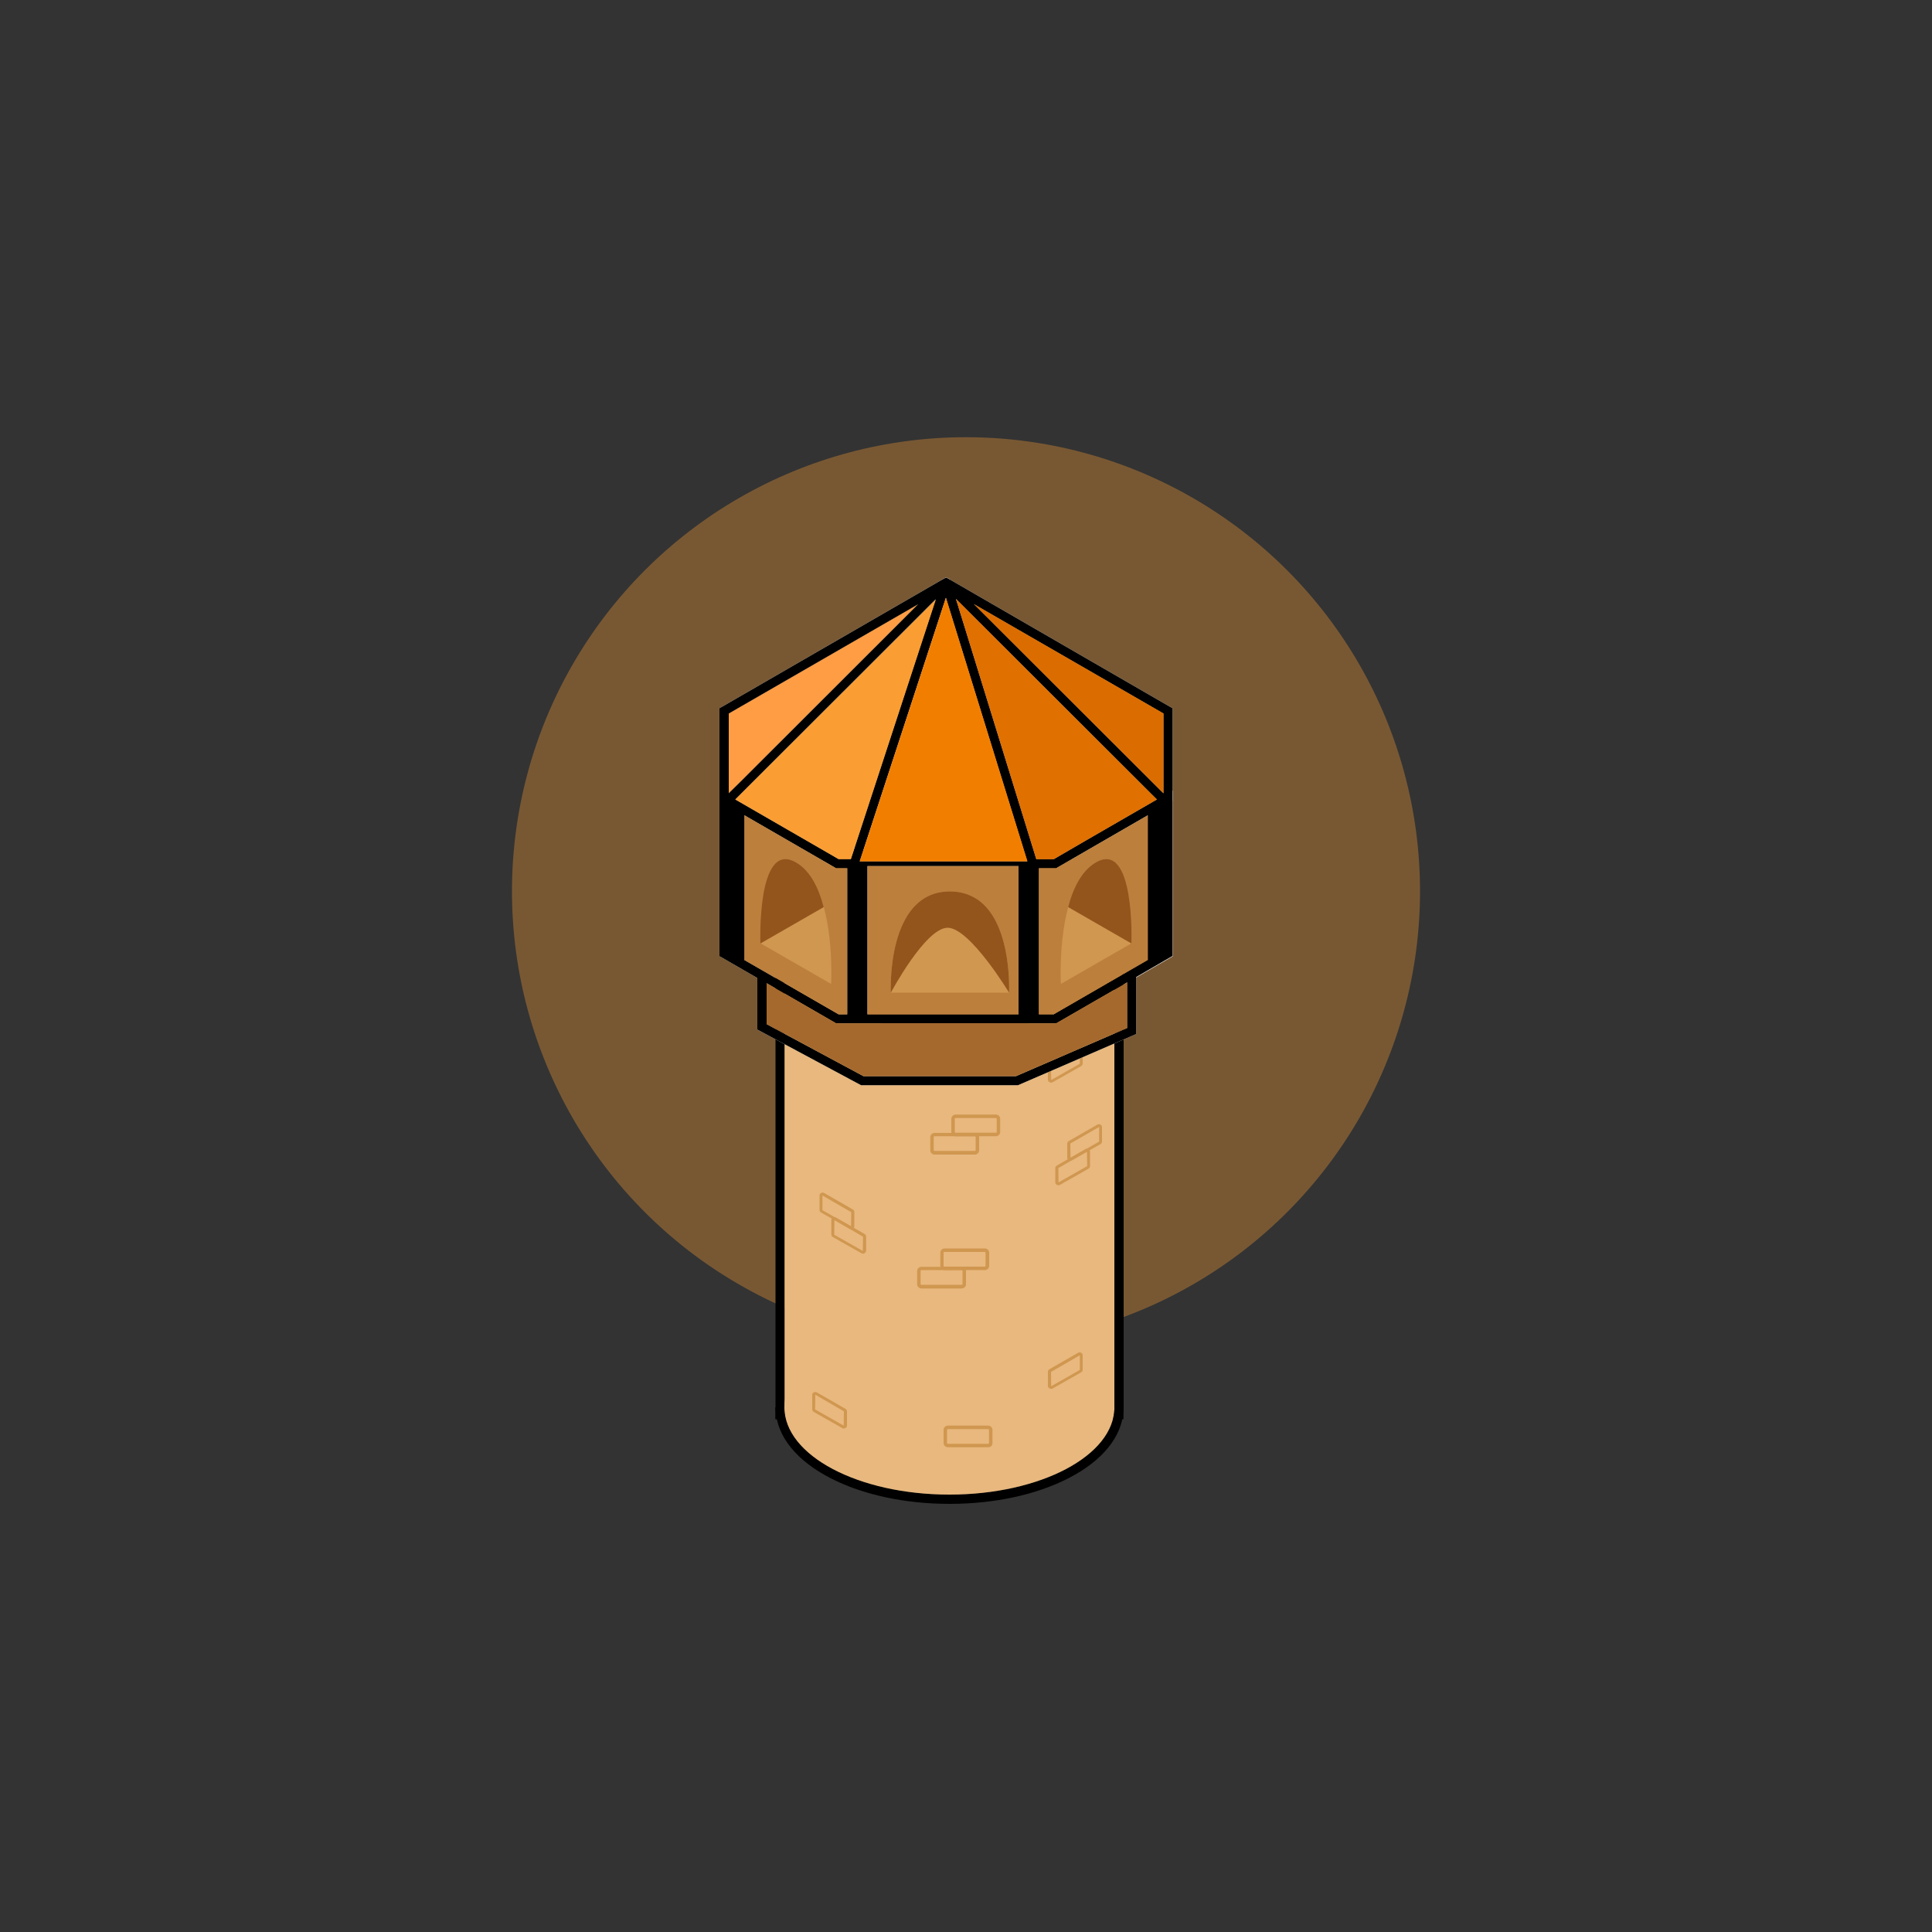 <svg xmlns="http://www.w3.org/2000/svg" xmlns:xlink="http://www.w3.org/1999/xlink" id="Layer_1" x="0" y="0" version="1.1" viewBox="0 0 1000 1000" xml:space="preserve" style="enable-background:new 0 0 1000 1000"><rect x="0" y="0" width="1000" height="1000" fill="#333333" stroke="none"/><style type="text/css">.st0{opacity:.35;fill:#fa9e34}.st1{fill:#fff}.st2{fill:#e8b87e}.st3{fill:#ffdab6}.st4{fill:#d09750}.st5{fill:#ff9d45}.st6{fill:#a5692d}.st7{fill:#bc7f3c}.st8{fill:#db6d00}.st9{fill:#e07000}.st10{fill:#f27e00}.st11{fill:#fa9e34}.st12{fill:#93551c}</style><circle cx="500" cy="461.3" r="235" class="st0"/><path d="M598.8,413.9l-35.5,20.5l-17.9,10.4h-9L494.8,310l41.9,135.8h-4.9l0.4,1.2l0.4,1.2l0.3,0.8l0.1,0.3h13.8	l0.5-0.3l46.9-27.1v-2.7l6.4-3.7L598.8,413.9z M434.1,445.8l-0.7,1.2l-1.2,2l0.5,0.3h11.1l0.4-1.1l0.4-1.2l0.4-1.2H434.1z M598.8,413.9l-35.5,20.5l-17.9,10.4h-9L494.8,310l41.9,135.8h-4.9l0.4,1.2l0.4,1.2l0.3,0.8l0.1,0.3h13.8l0.5-0.3l46.9-27.1v-2.7	l6.4-3.7L598.8,413.9z M434.1,445.8l-0.7,1.2l-1.2,2l0.5,0.3h11.1l0.4-1.1l0.4-1.2l0.4-1.2H434.1z M598.8,413.9l-35.5,20.5	l-17.9,10.4h-9L494.8,310l41.9,135.8h-4.9l0.4,1.2l0.4,1.2l0.3,0.8l0.1,0.3h13.8l0.5-0.3l46.9-27.1v-2.7l6.4-3.7L598.8,413.9z M434.1,445.8l-0.7,1.2l-1.2,2l0.5,0.3h11.1l0.4-1.1l0.4-1.2l0.4-1.2H434.1z M546,447.1l-0.7-1.2h-8.6l0.4,1.2h-4.9l-0.4-1.2	l0.4,1.2l0.4,1.2l0.3,0.8l0.1,0.3h13.8l0.5-0.3L546,447.1z M434.1,445.8l-0.7,1.2l-1.2,2l0.5,0.3h11.1l0.4-1.1l0.4-1.2l0.4-1.2	H434.1z M546,447.1l-0.7-1.2h-8.6l0.4,1.2h-4.9l-0.4-1.2l0.4,1.2l0.4,1.2l0.3,0.8l0.1,0.3h13.8l0.5-0.3L546,447.1z M438.5,447.1v2.4	h5.3l0.4-1.1l0.4-1.2H438.5z M603,411.4l-4.2,2.4l-35.5,20.5l-17.9,10.4h-9L494.8,310v0l-1-3.3l-2-6.3h0l-0.1-0.3l-0.5-0.3l-1.5-0.8	l-1.5,0.8l-0.5,0.3l-0.1,0.3l-2.1,6.4l-1.1,3.5l-43.9,134.4h-6.4l-47.5-27.4l-5.9-3.4h0l-4.2-2.4l-3.9-2.3v85.8l19.6,11.3l4.7,2.7	l36,20.8h113.9l36.7-21.2l4.7-2.7l18.8-10.9v-85.8L603,411.4z M545.4,525H434.1l-48.7-28.1l-8.1-4.7v-74.8l8.1,4.7l46.9,27.1	l0.5,0.3h11.1l0.4-1.1l0.4-1.2l0.4-1.2l44.6-136.4l42.1,136.4l0.4,1.2l0.4,1.2l0.3,0.8l0.1,0.3h13.8l0.5-0.3l46.9-27.1l1.2-0.7	l6.9-4v74.8l-8.1,4.7L545.4,525z M434.1,445.8l-0.7,1.2l-1.2,2l0.5,0.3h11.1l0.4-1.1l0.4-1.2l0.4-1.2H434.1z M546,447.1l-0.7-1.2	h-8.6l0.4,1.2h-4.9l-0.4-1.2l0.4,1.2l0.4,1.2l0.3,0.8l0.1,0.3h13.8l0.5-0.3L546,447.1z M434.1,445.8l-0.7,1.2l-1.2,2l0.5,0.3h11.1	l0.4-1.1l0.4-1.2l0.4-1.2H434.1z M598.8,413.9l-35.5,20.5l-17.9,10.4h-9L494.8,310l41.9,135.8h-4.9l0.4,1.2l0.4,1.2l0.3,0.8l0.1,0.3	h13.8l0.5-0.3l46.9-27.1v-2.7l6.4-3.7L598.8,413.9z M434.1,445.8l-0.7,1.2l-1.2,2l0.5,0.3h11.1l0.4-1.1l0.4-1.2l0.4-1.2H434.1z M598.8,413.9l-35.5,20.5l-17.9,10.4h-9L494.8,310l41.9,135.8h-4.9l0.4,1.2l0.4,1.2l0.3,0.8l0.1,0.3h13.8l0.5-0.3l46.9-27.1v-2.7	l6.4-3.7L598.8,413.9z M434.1,445.8l-0.7,1.2l-1.2,2l0.5,0.3h11.1l0.4-1.1l0.4-1.2l0.4-1.2H434.1z M598.8,413.9l-35.5,20.5	l-17.9,10.4h-9L494.8,310l41.9,135.8h-4.9l0.4,1.2l0.4,1.2l0.3,0.8l0.1,0.3h13.8l0.5-0.3l46.9-27.1v-2.7l6.4-3.7L598.8,413.9z M434.1,445.8l-0.7,1.2l-1.2,2l0.5,0.3h11.1l0.4-1.1l0.4-1.2l0.4-1.2H434.1z M598.8,413.9l-35.5,20.5l-17.9,10.4h-9L494.8,310	l41.9,135.8h-4.9l0.4,1.2l0.4,1.2l0.3,0.8l0.1,0.3h13.8l0.5-0.3l46.9-27.1v-2.7l6.4-3.7L598.8,413.9z" class="st1"/><g><g><g><g><path d="M576.8,475.5v252.9c0,0.5,0,1,0,1.5c-1.5,24.3-39.1,43.7-85.3,43.7c-46.2,0-83.8-19.5-85.3-43.7c0-0.5,0-1,0-1.5V475.5 H576.8 M581.6,470.8h-4.7H406.1h-4.7v4.7v252.9c0,0.7,0,1.2,0.1,1.8c0.8,13.5,10.9,25.9,28.4,34.9c16.7,8.6,38.5,13.3,61.6,13.3 c23.1,0,44.9-4.7,61.6-13.3c17.5-9,27.6-21.4,28.4-34.9c0-0.6,0.1-1.1,0.1-1.8V475.5V470.8L581.6,470.8z"/></g><g><path d="M406.1,728.4c0,0.5,0,1,0,1.5h0V728.4 M410.8,728.4h-9.5v1.5v4.7h4.7h5.1l-0.3-5.1C410.8,729.2,410.8,728.9,410.8,728.4 L410.8,728.4z"/></g><g><path d="M576.8,728.4v1.5h0C576.8,729.4,576.8,728.9,576.8,728.4 M581.6,728.4h-9.5c0,0.4,0,0.8,0,1.1l-0.4,5.1h5.1h4.7l0-4.7 V728.4L581.6,728.4z"/></g></g></g><g><ellipse cx="491.4" cy="728.4" class="st2" rx="85.4" ry="45.2"/><rect width="170.7" height="254.4" x="406.1" y="475.5" class="st2"/></g><ellipse cx="491.4" cy="475.5" class="st3" rx="85.4" ry="45.2"/><ellipse cx="494.2" cy="483.6" class="st4" rx="95.2" ry="50.4"/><g><path d="M446.7,648.9c-0.3,0-0.5-0.1-0.8-0.2l-14.8-8.4c-0.5-0.3-0.8-0.8-0.8-1.3v-7.5c0-0.6,0.3-1.1,0.8-1.3 c0.5-0.3,1.1-0.3,1.6,0l14.8,8.5c0.5,0.3,0.8,0.8,0.8,1.3v7.3c0,0.6-0.3,1.1-0.8,1.3C447.3,648.9,447,648.9,446.7,648.9z M431.9,631.5l-0.1,7.5l0,0.1l14.8,8.4l0.1-7.4L431.9,631.5z" class="st4"/></g><g><path d="M436.8,739.4c-0.3,0-0.5-0.1-0.8-0.2l-14.8-8.4c-0.5-0.3-0.8-0.8-0.8-1.3V722c0-0.6,0.3-1.1,0.8-1.3 c0.5-0.3,1.1-0.3,1.6,0l14.8,8.5c0.5,0.3,0.8,0.8,0.8,1.3v7.3c0,0.6-0.3,1.1-0.8,1.3C437.4,739.3,437.1,739.4,436.8,739.4z M422,721.9l-0.1,7.5l0,0.1l14.8,8.4l0.1-7.4L422,721.9z" class="st4"/></g><g><path d="M440.6,636.2c-0.3,0-0.5-0.1-0.8-0.2l-14.8-8.4c-0.5-0.3-0.8-0.8-0.8-1.3v-7.5c0-0.6,0.3-1.1,0.8-1.3 c0.5-0.3,1.1-0.3,1.6,0l14.8,8.5c0.5,0.3,0.8,0.8,0.8,1.3v7.3c0,0.6-0.3,1.1-0.8,1.3C441.1,636.2,440.9,636.2,440.6,636.2z M425.7,626.4l14.8,8.4l0.1-7.4l-14.9-8.6L425.7,626.4l-0.4,0.6L425.7,626.4z" class="st4"/></g><g><path d="M434.1,544.9c-0.3,0-0.5-0.1-0.8-0.2l-14.8-8.4c-0.5-0.3-0.8-0.8-0.8-1.3v-7.5c0-0.6,0.3-1.1,0.8-1.3 c0.5-0.3,1.1-0.3,1.6,0l14.8,8.5c0.5,0.3,0.8,0.8,0.8,1.3v7.3c0,0.6-0.3,1.1-0.8,1.3C434.6,544.9,434.4,544.9,434.1,544.9z M419.2,535.1l14.8,8.4l0.1-7.4l-14.9-8.6L419.2,535.1l-0.4,0.6L419.2,535.1z" class="st4"/></g><g><path d="M547.8,613.5c0.3,0,0.5-0.1,0.8-0.2l14.8-8.4c0.5-0.3,0.8-0.8,0.8-1.3v-7.5c0-0.6-0.3-1.1-0.8-1.3 c-0.5-0.3-1.1-0.3-1.6,0l-14.8,8.5c-0.5,0.3-0.8,0.8-0.8,1.3v7.3c0,0.6,0.3,1.1,0.8,1.3C547.3,613.4,547.6,613.5,547.8,613.5z M562.6,596l0.1,7.5l0,0.1l-14.8,8.4l-0.1-7.4L562.6,596z" class="st4"/></g><g><path d="M554,600.8c0.3,0,0.5-0.1,0.8-0.2l14.8-8.4c0.5-0.3,0.8-0.8,0.8-1.3v-7.5c0-0.6-0.3-1.1-0.8-1.3 c-0.5-0.3-1.1-0.3-1.6,0l-14.8,8.5c-0.5,0.3-0.8,0.8-0.8,1.3v7.3c0,0.6,0.3,1.1,0.8,1.3C553.4,600.7,553.7,600.8,554,600.8z M568.9,590.9l-14.8,8.4l-0.1-7.4l14.9-8.6L568.9,590.9l0.4,0.6L568.9,590.9z" class="st4"/></g><g><path d="M544,560.4c0.3,0,0.5-0.1,0.8-0.2l14.8-8.4c0.5-0.3,0.8-0.8,0.8-1.3V543c0-0.6-0.3-1.1-0.8-1.3 c-0.5-0.3-1.1-0.3-1.6,0l-14.8,8.5c-0.5,0.3-0.8,0.8-0.8,1.3v7.3c0,0.6,0.3,1.1,0.8,1.3C543.5,560.3,543.8,560.4,544,560.4z M558.9,550.6l-14.8,8.4l-0.1-7.4l14.9-8.6L558.9,550.6l0.4,0.6L558.9,550.6z" class="st4"/></g><g><path d="M544,718.9c0.3,0,0.5-0.1,0.8-0.2l14.8-8.4c0.5-0.3,0.8-0.8,0.8-1.3v-7.5c0-0.6-0.3-1.1-0.8-1.3 c-0.5-0.3-1.1-0.3-1.6,0l-14.8,8.5c-0.5,0.3-0.8,0.8-0.8,1.3v7.3c0,0.6,0.3,1.1,0.8,1.3C543.5,718.8,543.8,718.9,544,718.9z M558.9,709.1l-14.8,8.4l-0.1-7.4l14.9-8.6L558.9,709.1l0.4,0.6L558.9,709.1z" class="st4"/></g><g><path d="M504.6,597.6h-20.9c-1.2,0-2.2-1-2.2-2.2v-6.8c0-1.2,1-2.2,2.2-2.2h20.9c1.2,0,2.2,1,2.2,2.2v6.8 C506.8,596.6,505.8,597.6,504.6,597.6z M483.7,588.1c-0.2,0-0.4,0.2-0.4,0.4v6.8c0,0.2,0.2,0.4,0.4,0.4h20.9 c0.2,0,0.4-0.2,0.4-0.4v-6.8c0-0.2-0.2-0.4-0.4-0.4H483.7z" class="st4"/></g><g><path d="M497.8,666.9h-20.9c-1.2,0-2.2-1-2.2-2.2v-6.8c0-1.2,1-2.2,2.2-2.2h20.9c1.2,0,2.2,1,2.2,2.2v6.8 C500,665.9,499,666.9,497.8,666.9z M476.9,657.4c-0.2,0-0.4,0.2-0.4,0.4v6.8c0,0.2,0.2,0.4,0.4,0.4h20.9c0.2,0,0.4-0.2,0.4-0.4 v-6.8c0-0.2-0.2-0.4-0.4-0.4H476.9z" class="st4"/></g><g><path d="M511.5,749.1h-20.9c-1.2,0-2.2-1-2.2-2.2v-6.8c0-1.2,1-2.2,2.2-2.2h20.9c1.2,0,2.2,1,2.2,2.2v6.8 C513.7,748.2,512.8,749.1,511.5,749.1z M490.6,739.7c-0.2,0-0.4,0.2-0.4,0.4v6.8c0,0.2,0.2,0.4,0.4,0.4h20.9 c0.2,0,0.4-0.2,0.4-0.4v-6.8c0-0.2-0.2-0.4-0.4-0.4H490.6z" class="st4"/></g><g><path d="M515.5,588.1h-20.9c-1.2,0-2.2-1-2.2-2.2v-6.8c0-1.2,1-2.2,2.2-2.2h20.9c1.2,0,2.2,1,2.2,2.2v6.8 C517.7,587.1,516.7,588.1,515.5,588.1z M494.6,578.7c-0.2,0-0.4,0.2-0.4,0.4v6.8c0,0.2,0.2,0.4,0.4,0.4h20.9 c0.2,0,0.4-0.2,0.4-0.4v-6.8c0-0.2-0.2-0.4-0.4-0.4H494.6z" class="st4"/></g><g><path d="M509.8,657.4h-20.9c-1.2,0-2.2-1-2.2-2.2v-6.8c0-1.2,1-2.2,2.2-2.2h20.9c1.2,0,2.2,1,2.2,2.2v6.8 C512,656.4,511,657.4,509.8,657.4z M488.8,648c-0.2,0-0.4,0.2-0.4,0.4v6.8c0,0.2,0.2,0.4,0.4,0.4h20.9c0.2,0,0.4-0.2,0.4-0.4v-6.8 c0-0.2-0.2-0.4-0.4-0.4H488.8z" class="st4"/></g></g><polygon points="606.2 414.6 605.4 415.5 604.6 416.3 602.9 418 600.5 415.6 598.8 413.9 598.8 413.8 592.4 407.5 494.8 310 494.8 310 489.7 304.9 484.4 310.3 380.6 413.8 380.6 413.8 378.9 415.6 377.2 417.3 376.5 418 373.2 414.6 376.4 411.4 377.2 410.6 383.7 404.2 475.3 312.7 487.6 300.3 488.3 299.7 489.7 298.9 491.2 299.7 491.8 300.3 491.8 300.3 504.1 312.7 602.2 410.6" class="st1"/><polygon points="537.3 447.7 535.5 448.3 532.8 449.1 532.5 448.3 532.3 447.7 532.1 447.1 531.8 445.8 489.6 309.4 445 445.8 444.6 447.1 444.3 448.3 443.9 449.4 442.2 449.4 442.2 448.6 441.3 448.3 439.5 447.7 439.7 447.1 440.1 445.8 440.4 444.7 484.4 310.3 485.5 306.7 487.6 300.3 487.7 300 488.3 299.7 489.7 298.9 491.2 299.7 491.7 300 491.8 300.3 491.8 300.3 493.7 306.7 494.8 310 494.8 310 536.7 445.8 537.1 447.1" class="st1"/><rect width="112.6" height="2.4" x="433.4" y="526.1" class="st1"/><polygon points="606.9 366.6 606.9 414.6 605.4 415.5 604.6 416 602.2 417.3 602.2 417.3 595.3 421.3 594.1 422 547.2 449.1 546 447.1 545.3 445.8 544.8 445 545.4 444.7 563.3 434.3 598.8 413.8 602.2 411.9 602.2 369.3 504.1 312.7 493.7 306.7 489.7 304.3 485.5 306.7 475.3 312.7 377.2 369.3 377.2 411.9 380.6 413.8 380.6 413.8 386.5 417.2 434.1 444.7 434.6 445 434.1 445.8 433.4 447.1 432.2 449.1 385.3 422 377.2 417.3 377.2 417.3 374.8 416 374 415.5 372.5 414.6 372.5 366.6 373.6 365.9 487.7 300 488.3 299.7 489.7 298.9 491.2 299.7 491.7 300" class="st1"/><rect width="112.6" height="2.4" x="433.4" y="445.8" class="st1"/><rect width="10.5" height="80.3" x="438.5" y="447.1" class="st1"/><rect width="10.5" height="80.3" x="527.2" y="447.1" class="st1"/><polygon points="385.3 419.3 385.3 499.6 374.8 493.5 374.8 413.2 376.8 414.4 378.9 415.6" class="st1"/><polygon points="588.1 502.4 588.1 535.2 526.9 561.7 445.7 561.7 392 532.9 392 504.8 396.8 504.8 396.8 530.1 446.9 557 525.9 557 583.4 532.1 583.4 505 584.6 505 584.4 502.7" class="st1"/><polygon points="475.3 312.7 383.7 404.2 377.2 410.6 377.2 369.3" class="st5"/><path d="M491.7,300l-0.5-0.3l-1.5-0.8l-1.5,0.8l-0.5,0.3l-114.1,65.9l-1.2,0.7v128.3l19.6,11.3v26.7l53.7,28.8h81.2l61.2-26.5v-29.5	l18.8-10.9V366.6L491.7,300z M602.2,369.3v41.3l-98.1-97.9L602.2,369.3z M545.4,525h-7.6v-75.6h8.9l0.5-0.3l46.9-27.1v74.8	L545.4,525z M380.6,413.8l103.7-103.6l-43.9,134.4h-6.4l-47.5-27.4L380.6,413.8z M563.3,434.3l-17.9,10.4h-9L494.8,310l97.7,97.5	l6.3,6.3L563.3,434.3z M445,445.8l44.6-136.4l42.1,136.4H445z M449,448.3h78.2V525H449V448.3z M377.2,369.3l98.1-56.6l-91.6,91.5	l-6.5,6.4V369.3z M385.3,496.9V422l46.9,27.1l0.5,0.3h5.8V525h-4.5L385.3,496.9z M583.4,532.1L525.9,557h-79l-50.1-26.9v-21.2	l36,20.8h113.9l36.7-21.2V532.1z"/><polygon points="583.4 508.5 583.4 532.1 525.9 557 446.9 557 396.8 530.1 396.8 508.9 432.8 529.7 546.6 529.7" class="st6"/><polygon points="438.5 449.4 438.5 525 434.1 525 385.3 496.9 385.3 422 432.2 449.1 432.8 449.4" class="st7"/><rect width="78.2" height="76.7" x="449" y="448.3" class="st7"/><polygon points="594.1 422 594.1 496.9 545.4 525 537.7 525 537.7 449.4 546.6 449.4 547.2 449.1" class="st7"/><polygon points="602.2 369.3 602.2 410.6 504.1 312.7" class="st8"/><polygon points="598.8 413.8 563.3 434.3 545.4 444.7 536.4 444.7 494.8 310 592.4 407.5" class="st9"/><polygon points="531.8 445.8 445 445.8 489.6 309.4" class="st10"/><polygon points="484.4 310.3 440.4 444.7 434.1 444.7 386.5 417.2 380.6 413.8" class="st11"/><g><path d="M585.6,488.3l-36.5,21c0,0-1.2-21.4,3.8-39.8L585.6,488.3z" class="st4"/><path d="M567.4,446.3c20.2-11.4,18.2,42,18.2,42l-32.7-18.8C555.5,459.5,560,450.5,567.4,446.3z" class="st12"/></g><g><path d="M393.7,488.3l36.5,21c0,0,1.2-21.4-3.8-39.8L393.7,488.3z" class="st4"/><path d="M411.8,446.3c-20.2-11.4-18.2,42-18.2,42l32.7-18.8C423.7,459.5,419.3,450.5,411.8,446.3z" class="st12"/></g><path d="M522.3,513.5c0,0.2,0,0.3,0,0.3h-61.2c0,0-2.6-52.4,30.6-52.4c3.1,0,5.9,0.5,8.4,1.3c1.4,0.5,2.8,1.1,4.1,1.8	C523.2,475.1,522.4,510.1,522.3,513.5z" class="st4"/><path d="M522.3,513.5c0,0.2,0,0.3,0,0.3s-20.3-33.6-31.8-33.6c-11.5,0-29.4,33.6-29.4,33.6s-2.6-52.4,30.6-52.4	c3.1,0,5.9,0.5,8.4,1.3c1.4,0.5,2.8,1.1,4.1,1.8C523.2,475.1,522.4,510.1,522.3,513.5z" class="st12"/></svg>